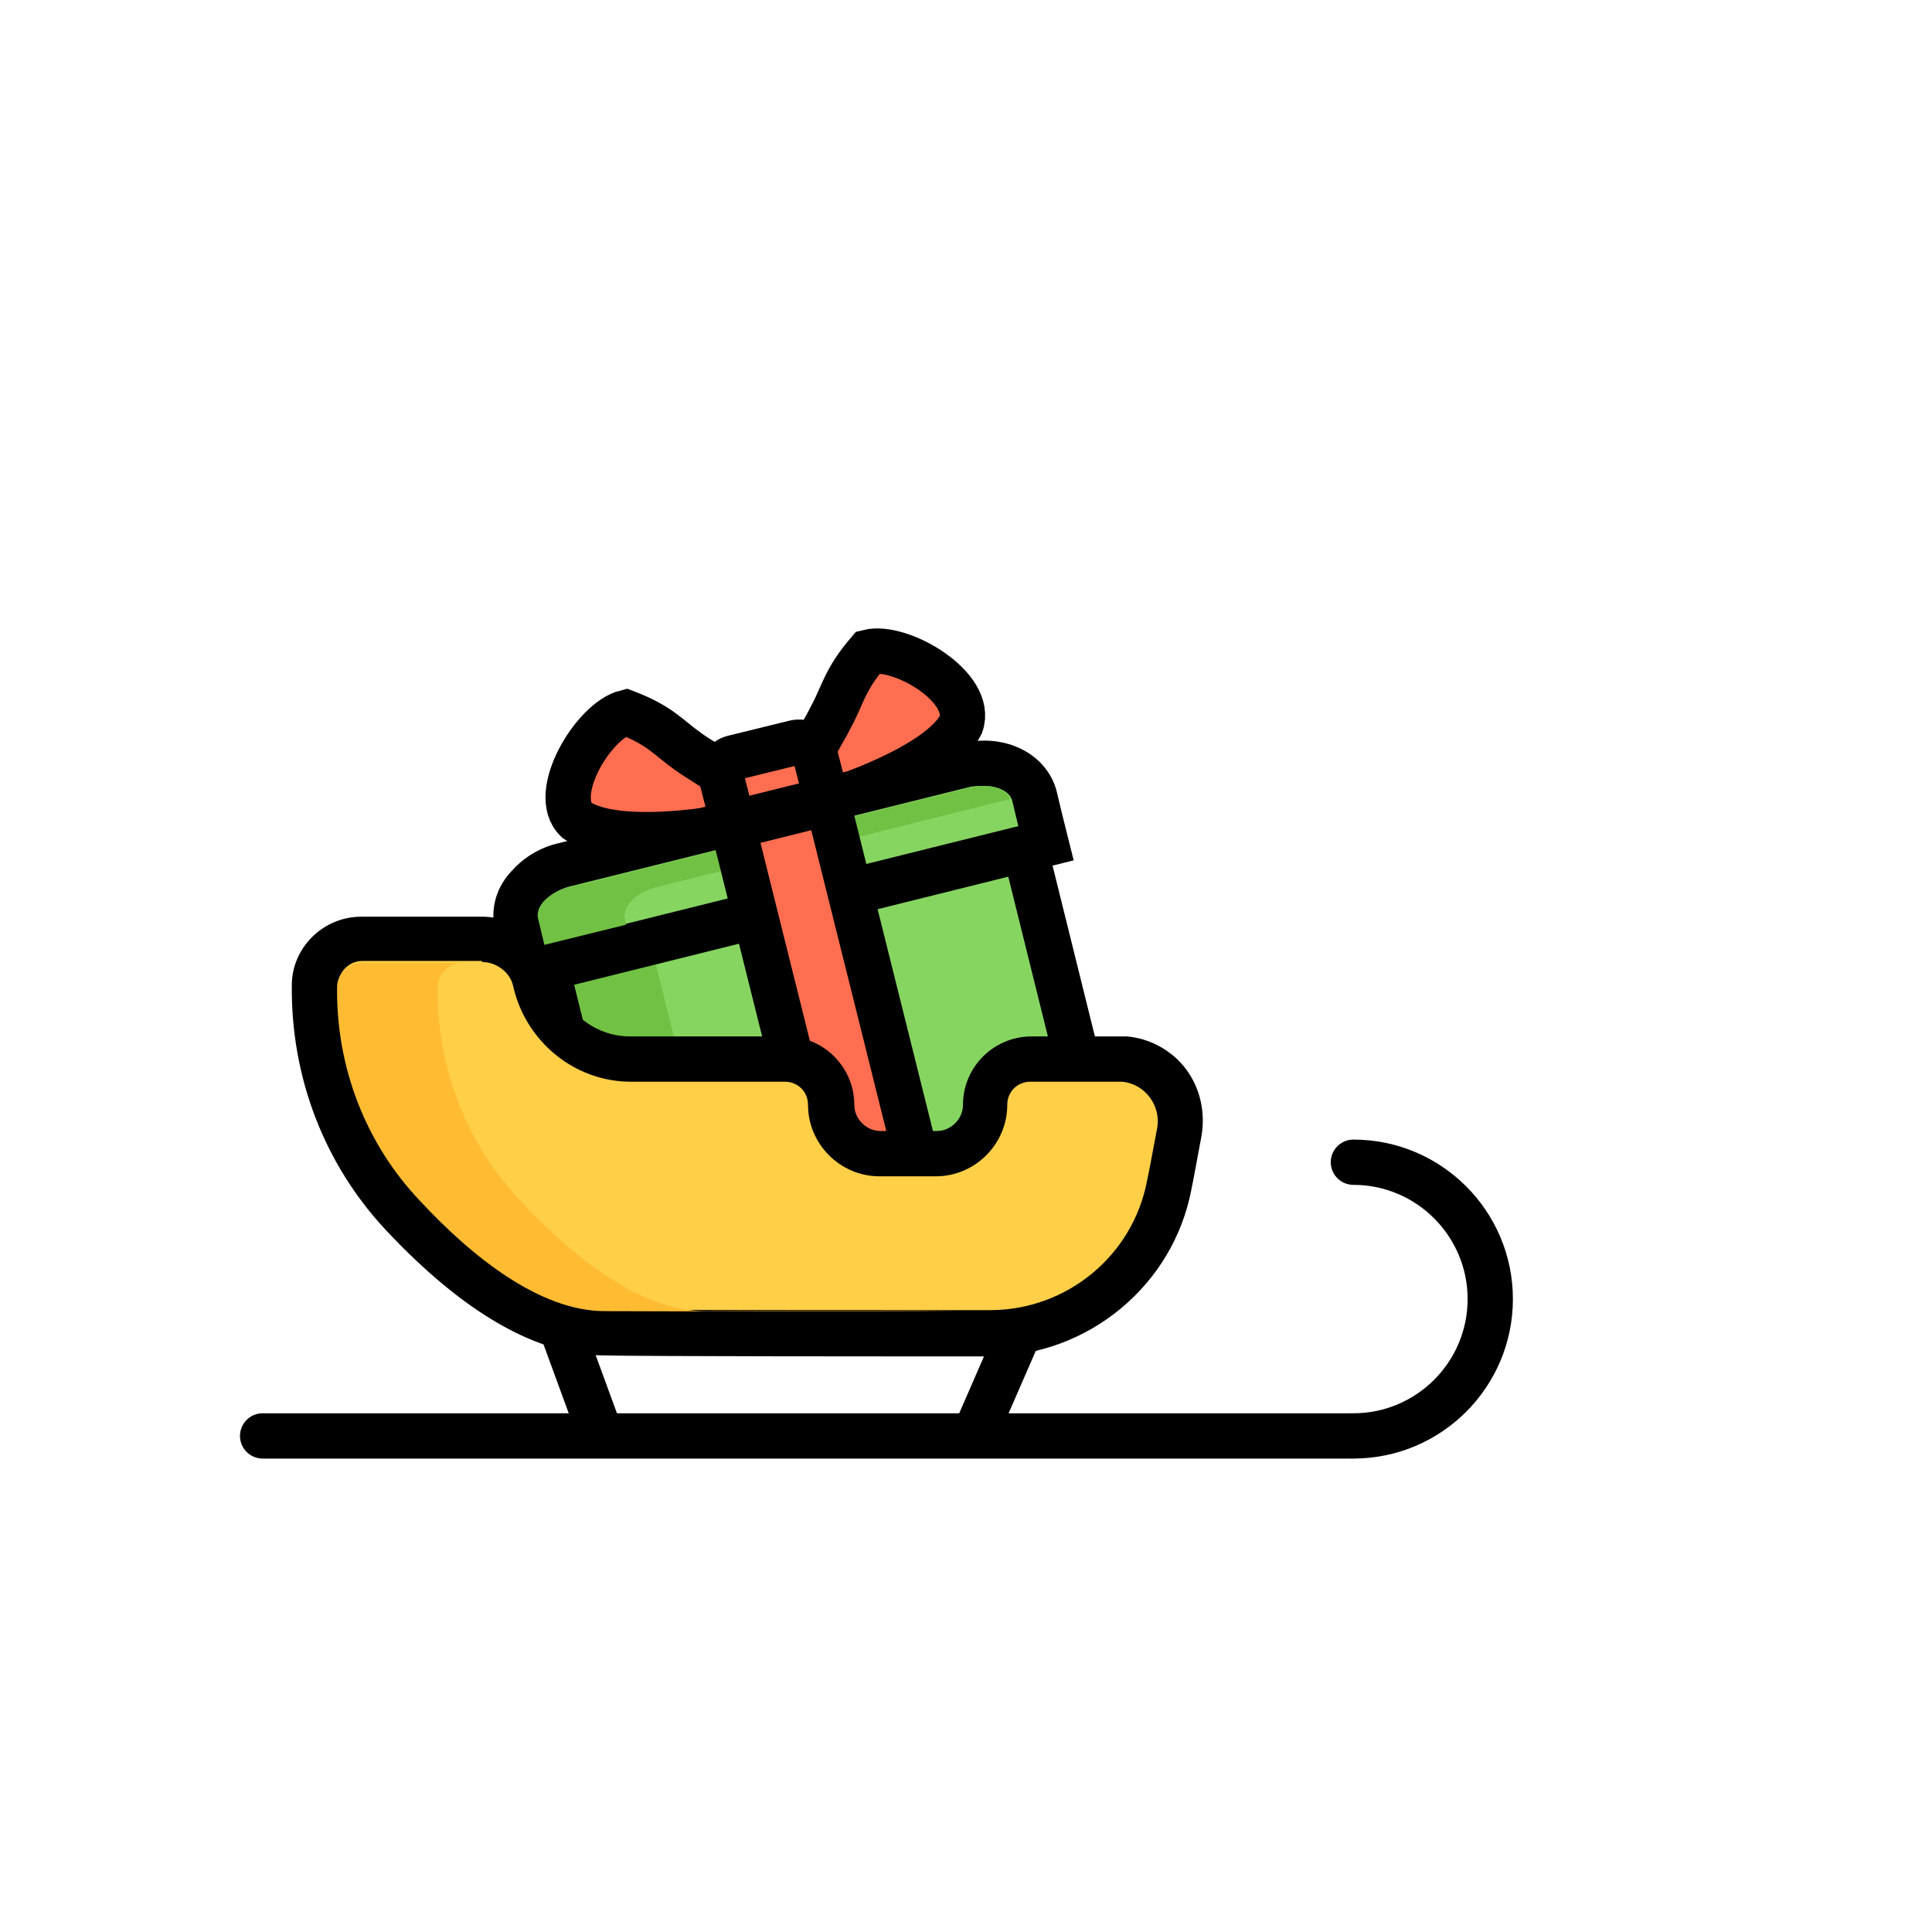 <?xml version="1.0" ?><svg id="Слой_1" style="enable-background:new 0 0 192 192;" version="1.1" viewBox="0 0 192 192" xml:space="preserve" xmlns="http://www.w3.org/2000/svg" xmlns:xlink="http://www.w3.org/1999/xlink"><style type="text/css">
	.st0{fill:none;stroke:#000000;stroke-width:4.5;stroke-linecap:round;stroke-miterlimit:10;}
	.st1{fill:none;stroke:#000000;stroke-width:4.5;stroke-miterlimit:10;}
	.st2{fill:#87D561;}
	.st3{fill:#71C144;}
	.st4{fill:#FF6E50;stroke:#000000;stroke-width:4.5;stroke-miterlimit:10;}
	.st5{fill-rule:evenodd;clip-rule:evenodd;fill:#87D561;}
	.st6{fill-rule:evenodd;clip-rule:evenodd;fill:#71C144;}
	.st7{fill:#FFCF48;}
	.st8{fill:#FFBC33;}
</style><path class="st0" d="M134.5,142.7c7.5,0,13.6-6.1,13.6-13.6c0-7.5-6.1-13.6-13.6-13.6"/><line class="st0" x1="134.2" x2="26.1" y1="142.7" y2="142.7"/><g><line class="st1" x1="55.2" x2="59.3" y1="130.3" y2="141.5"/></g><line class="st1" x1="102.2" x2="96.8" y1="130.3" y2="142.7"/><g><g><path class="st2" d="M66.2,124.8c-2.7,0-5.1-1.9-5.8-4.5l-5.9-23.8c-0.8-3.2,1.2-6.4,4.4-7.2l35.9-9c0.5-0.1,1-0.2,1.5-0.2    c2.7,0,5.1,1.9,5.8,4.5l5.9,23.8c0.4,1.5,0.1,3.2-0.7,4.5c-0.8,1.4-2.1,2.3-3.7,2.7l-35.9,9C67.1,124.7,66.6,124.8,66.2,124.8z"/><path d="M96.1,82.3c1.7,0,3.2,1.1,3.6,2.8l5.9,23.8c0.5,2-0.7,4-2.7,4.5l-35.9,9c-0.3,0.1-0.6,0.1-0.9,0.1c-1.7,0-3.2-1.1-3.6-2.8    l-5.9-23.8c-0.5-2,0.7-4,2.7-4.5l35.9-9C95.5,82.3,95.8,82.3,96.1,82.3 M96.1,77.8c-0.7,0-1.3,0.1-2,0.2l-35.9,9    c-4.4,1.1-7.1,5.6-6,10l5.9,23.8c0.9,3.7,4.2,6.2,8,6.2c0.7,0,1.3-0.1,2-0.2l35.9-9c4.4-1.1,7.1-5.6,6-10L104.1,84    C103.1,80.3,99.9,77.8,96.1,77.8L96.1,77.8z"/></g><g><path class="st3" d="M71.1,119.7l-5.9-23.8c-0.5-2,0.7-4,2.7-4.5l31-7.7c-0.9-1-2.3-1.6-3.7-1.2l-35.9,9c-2,0.5-3.2,2.5-2.7,4.5    l5.9,23.8c0.5,2,2.5,3.2,4.5,2.7l4.9-1.2C71.6,120.8,71.3,120.3,71.1,119.7z"/></g><path class="st4" d="M68.4,74.7c-2.1-1.5-2.8-2.6-6.2-3.9c-3.2,0.8-7.6,8.1-4.9,10.7c4.6,3.2,18.6,0.2,20.4-0.6   C77.9,80.5,69.9,75.8,68.4,74.7z"/><path class="st4" d="M86.3,64.8c-2.4,2.8-2.5,4.2-3.7,6.4c-0.8,1.7-5.6,9.5-5.3,9.8c1.9-0.1,15.7-4.1,18.2-9   C96.8,68.3,89.5,64,86.3,64.8z"/><path class="st4" d="M79,73.8l-6.1,1.5c-0.9,0.2-1.4,1.1-1.2,2l1.4,5.5c0.2,0.9,1.1,1.4,2,1.2l6.1-1.5c0.9-0.2,1.4-1.1,1.2-2L81,75   C80.8,74.1,79.9,73.6,79,73.8z"/><g><path class="st5" d="M51.4,91.9c-0.3-1.4,0.1-2.8,1.2-4c0.9-0.9,2.1-1.6,3.5-1.9l39.8-9.9c0.6-0.2,1.3-0.2,1.9-0.2    c2.5,0,4.5,1.3,5,3.3l1.2,4.7L52.5,96.6L51.4,91.9z"/><path d="M97.8,78.1c1.4,0,2.6,0.6,2.8,1.5l0.6,2.5l-47,11.7l-0.6-2.5c-0.3-1.3,1.1-2.7,3-3.2l39.8-9.9    C96.9,78.1,97.3,78.1,97.8,78.1 M97.8,73.6L97.8,73.6c-0.8,0-1.6,0.1-2.5,0.3l-39.8,9.9c-1.8,0.4-3.4,1.4-4.5,2.6    c-1.7,1.7-2.3,3.9-1.8,6.1l0.6,2.5l1.1,4.4l4.4-1.1l47-11.7l4.4-1.1l-1.1-4.4l-0.6-2.5C104.2,75.6,101.3,73.6,97.8,73.6L97.8,73.6    z"/></g><g><path class="st6" d="M62.1,91.4c-0.3-1.3,1.1-2.7,3-3.2l35.3-8.8c-0.5-1.1-2.2-1.6-4.1-1.1l-39.8,9.9c-2,0.5-3.4,1.9-3,3.2    l0.6,2.5l8.1-2L62.1,91.4z"/></g><rect class="st4" height="37.7" transform="matrix(0.97 -0.242 0.242 0.97 -21.588 22.843)" width="9.7" x="77.3" y="80.4"/></g><g><path class="st7" d="M91.3,132.6c-0.3,0-28.4,0-31.2-0.1v0c-6,0-12.8-3.9-20.1-11.7c-5.8-6.2-8.9-14.3-8.8-22.8   c0-2.5,2.1-4.6,4.7-4.6h11.9c2.5,0,4.7,1.8,5.3,4.2c1,4.5,5,7.7,9.5,7.7H78c2.5,0,4.5,2,4.5,4.5c0,2.7,2.2,4.8,4.8,4.8H93   c2.7,0,4.8-2.2,4.8-4.8c0-2.5,2-4.5,4.5-4.5h9.2l0.1,0c1.7,0.2,3.3,1.1,4.3,2.4c1,1.4,1.4,3.1,1.1,4.8c-0.4,2.1-0.8,4.3-1,5.3   c-1.6,8.5-9.1,14.7-17.8,14.8C97.6,132.5,94.9,132.6,91.3,132.6z"/><path d="M47.9,95.6c1.4,0,2.8,1,3.1,2.4c1.2,5.4,6,9.5,11.7,9.5H78c1.3,0,2.3,1,2.3,2.3c0,3.9,3.2,7.1,7.1,7.1H93   c3.9,0,7.1-3.2,7.1-7.1c0-1.3,1-2.3,2.3-2.3h9.1c2.3,0.2,3.9,2.4,3.5,4.6c-0.4,2.1-0.8,4.3-1,5.2c-1.4,7.5-8,12.9-15.6,12.9   c-0.7,0-3.4,0-7.1,0c-11.1,0-30.8,0-31.1-0.1c-6.5,0-13.3-5.5-18.4-11c-5.4-5.7-8.3-13.4-8.2-21.2c0-1.3,1.1-2.4,2.4-2.4H47.9    M47.9,91.1H35.9c-3.8,0-6.9,3.1-6.9,6.8c-0.1,9.1,3.2,17.8,9.4,24.4c7.7,8.2,15,12.4,21.7,12.4v0c3.8,0.1,30.8,0.1,31.1,0.1   c2.8,0,6.3,0,7.2,0c9.8-0.1,18.2-7.1,20-16.6c0.2-0.9,0.6-3.2,1-5.3c0.4-2.3-0.1-4.7-1.5-6.6c-1.4-1.9-3.6-3.1-5.9-3.3l-0.2,0h-0.2   h-9.1c-3.7,0-6.8,3-6.8,6.8c0,1.4-1.2,2.6-2.6,2.6h-5.6c-1.4,0-2.6-1.2-2.6-2.6c0-3.7-3-6.8-6.8-6.8H62.6c-3.5,0-6.6-2.5-7.3-5.9   C54.6,93.6,51.4,91.1,47.9,91.1L47.9,91.1z"/></g><g><g><path class="st8" d="M70.1,130.3c-6.5,0-13.3-5.5-18.4-11c-5.4-5.7-8.3-13.4-8.2-21.2c0-1.3,1.1-2.4,2.4-2.4h-10    c-1.3,0-2.4,1.1-2.4,2.4c-0.1,7.9,2.8,15.5,8.2,21.2c5.1,5.5,11.9,11,18.4,11c0.3,0,26.3,0.1,35.3,0    C84.3,130.3,70.3,130.3,70.1,130.3z"/></g></g></svg>
